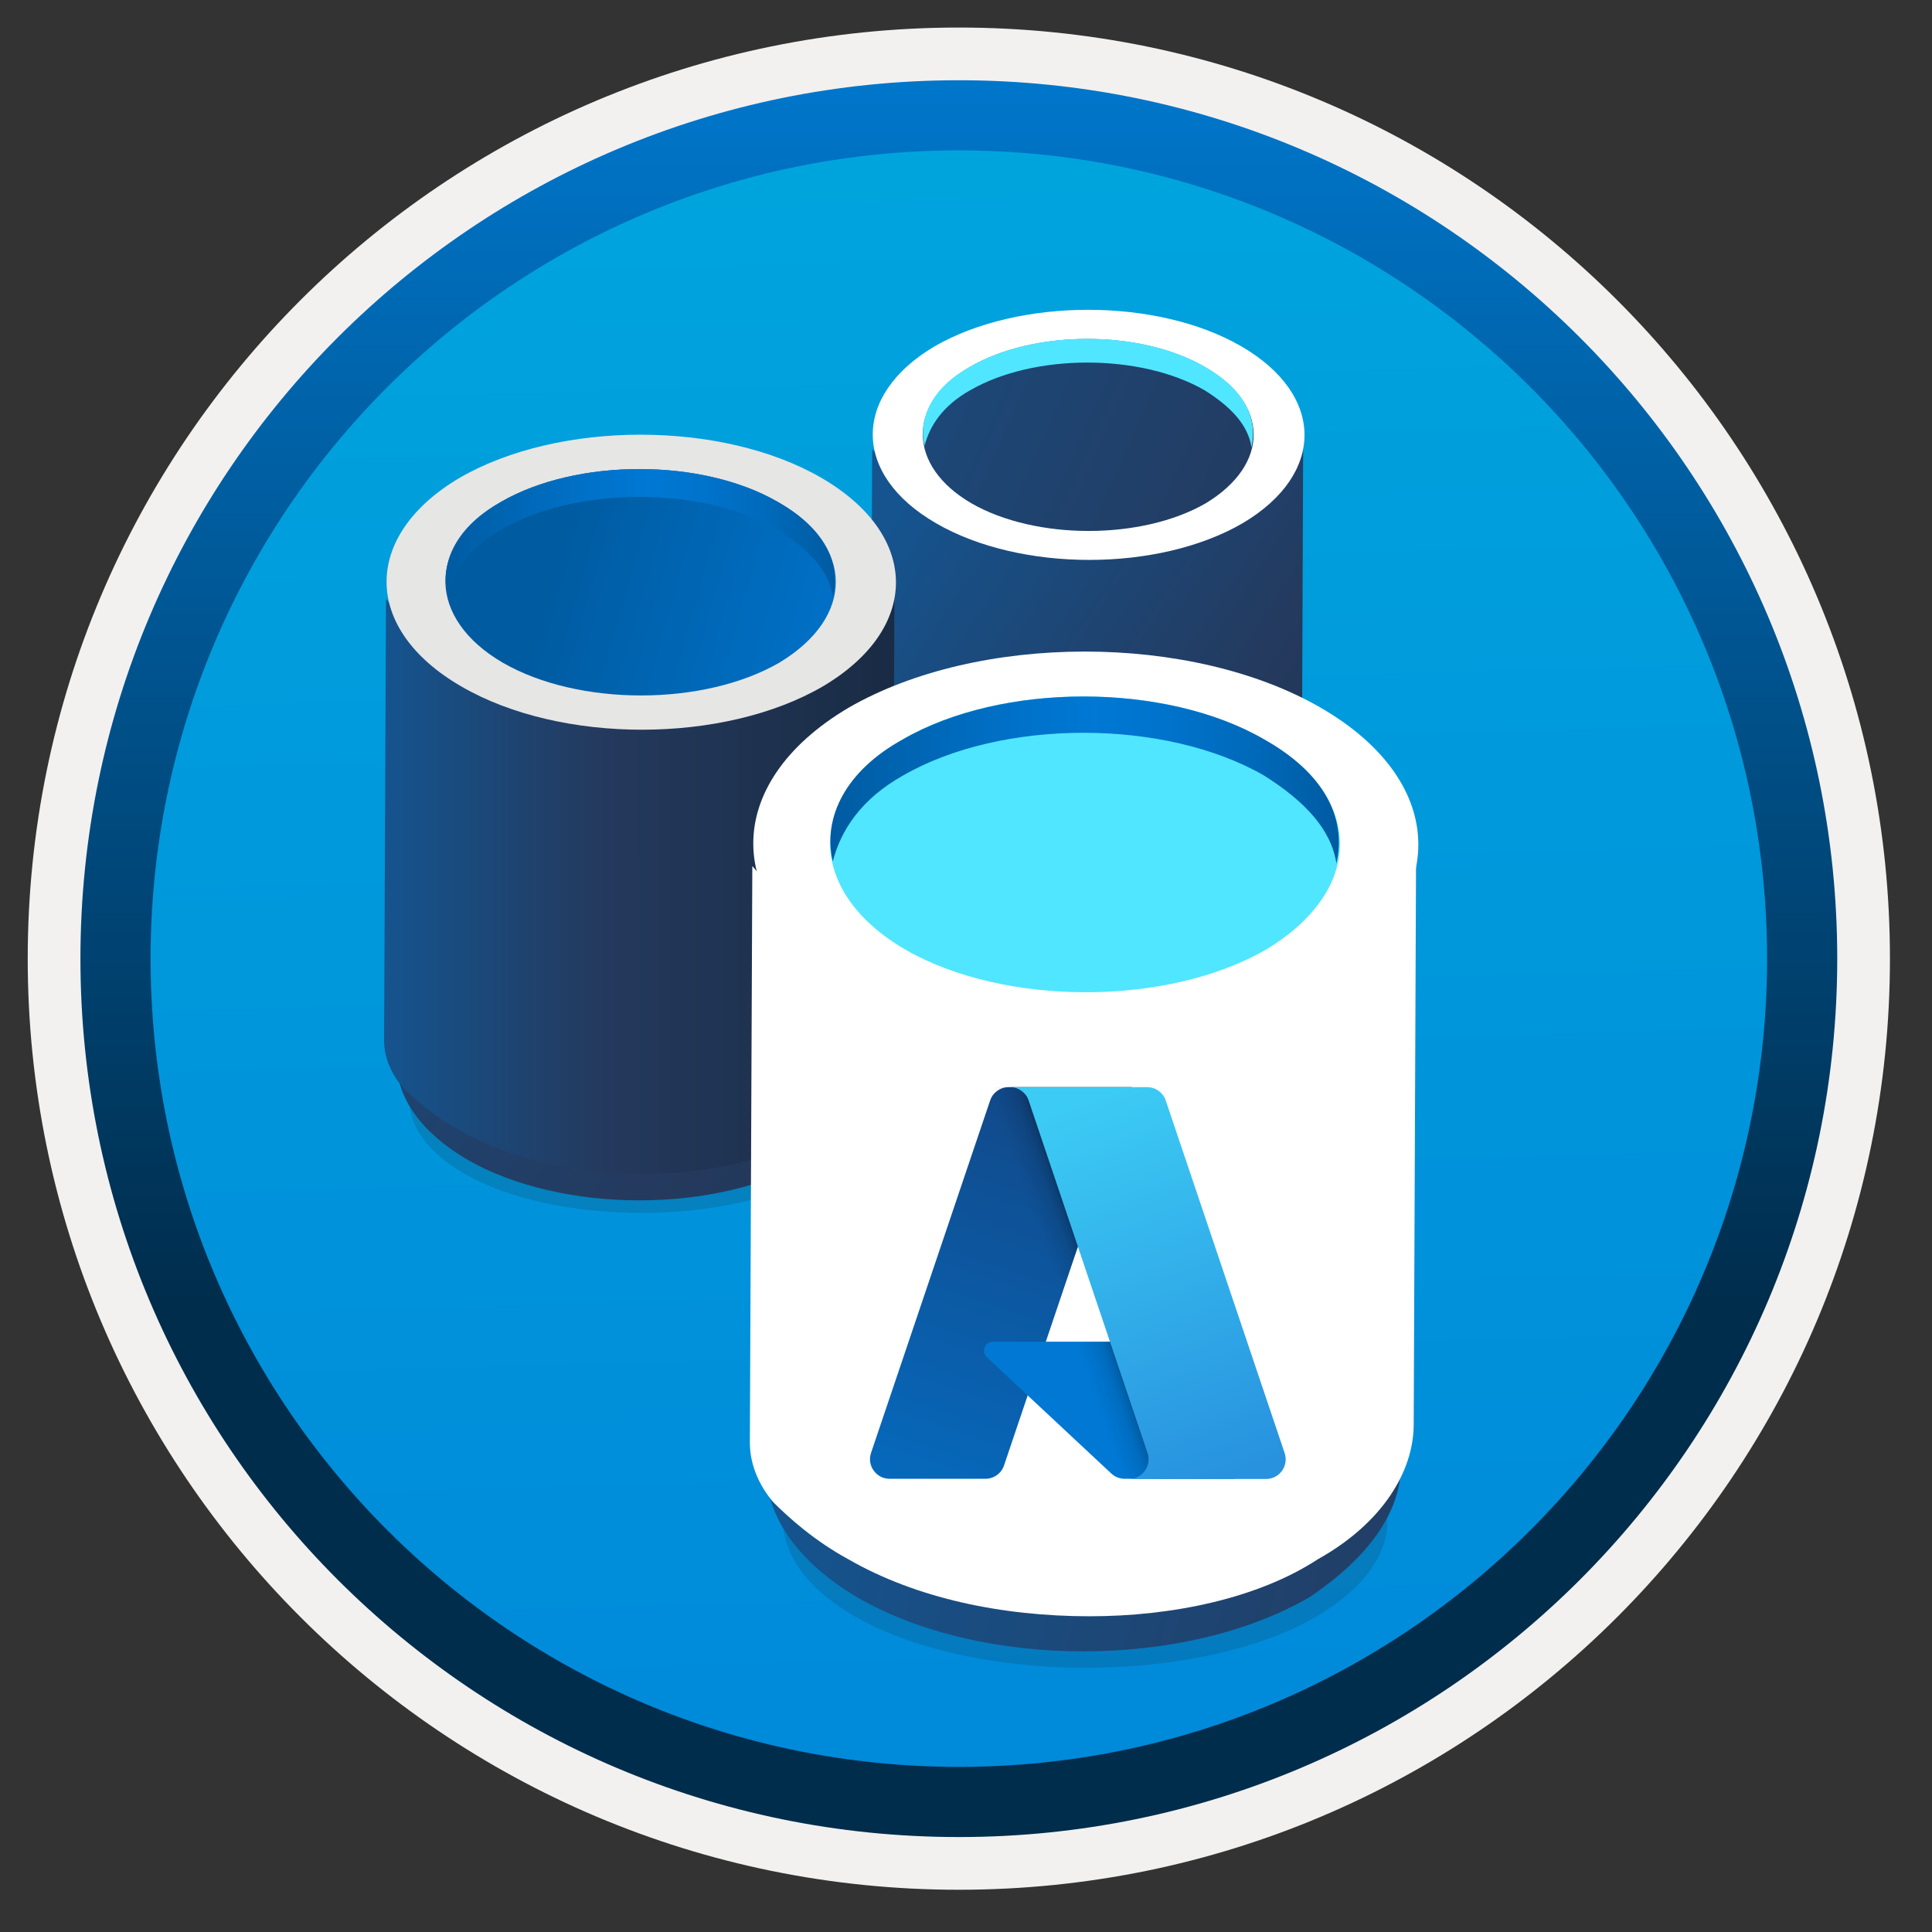 <svg width="103" height="103" viewBox="0 0 103 103" fill="none" xmlns="http://www.w3.org/2000/svg">
<rect x="0" y="0" width="103" height="103" fill="#333333" stroke="none"/>
<path d="M51.118 97.918C25.268 97.918 4.308 76.968 4.308 51.108C4.308 25.248 25.268 4.298 51.118 4.298C76.968 4.298 97.928 25.258 97.928 51.108C97.928 76.958 76.968 97.918 51.118 97.918Z" fill="url(#paint0_linear)"/>
<path fill-rule="evenodd" clip-rule="evenodd" d="M97.018 51.108C97.018 76.458 76.468 97.008 51.118 97.008C25.768 97.008 5.218 76.458 5.218 51.108C5.218 25.758 25.768 5.208 51.118 5.208C76.468 5.208 97.018 25.758 97.018 51.108ZM51.118 1.468C78.538 1.468 100.758 23.688 100.758 51.108C100.758 78.528 78.528 100.748 51.118 100.748C23.698 100.748 1.478 78.518 1.478 51.108C1.478 23.688 23.698 1.468 51.118 1.468Z" fill="#F2F1F0"/>
<path fill-rule="evenodd" clip-rule="evenodd" d="M94.208 51.108C94.208 74.908 74.918 94.198 51.118 94.198C27.318 94.198 8.028 74.908 8.028 51.108C8.028 27.308 27.318 8.018 51.118 8.018C74.918 8.018 94.208 27.308 94.208 51.108ZM51.118 4.278C76.978 4.278 97.948 25.248 97.948 51.108C97.948 76.968 76.978 97.938 51.118 97.938C25.258 97.938 4.288 76.968 4.288 51.108C4.288 25.248 25.248 4.278 51.118 4.278Z" fill="url(#paint1_linear)"/>
<path opacity="0.15" d="M65.348 43.038C69.508 44.988 69.508 48.178 65.458 50.218C61.408 52.168 54.708 52.168 50.658 50.228C46.608 48.268 46.498 44.998 50.548 43.038C54.588 41.088 61.298 41.088 65.348 43.038Z" fill="#1F1D20"/>
<path d="M68.938 42.678V44.718C68.938 46.308 67.808 47.888 65.768 49.248C61.468 51.748 54.438 51.748 50.138 49.258C47.868 47.898 46.968 46.318 46.968 44.728V42.688C46.968 44.278 48.108 46.078 50.138 47.218C54.448 49.718 61.468 49.708 65.768 47.208C67.818 46.078 68.938 44.488 68.938 42.678Z" fill="#E6E6E6"/>
<path d="M66.168 26.908C63.928 28.158 61.048 28.788 58.168 28.878C55.118 28.878 52.148 28.248 49.908 26.908C47.578 25.558 46.498 23.858 46.498 23.948L46.418 43.888C46.418 44.698 46.778 45.418 47.228 45.958C47.768 46.498 48.668 47.308 49.828 47.928C52.158 49.278 55.128 49.898 58.178 49.898C61.058 49.898 64.018 49.268 66.078 47.928C68.318 46.678 69.398 44.878 69.398 43.258L69.478 23.048C69.588 24.748 68.418 25.648 66.168 26.908Z" fill="url(#paint2_linear)"/>
<path d="M66.168 18.458C70.658 21.058 70.658 25.278 66.258 27.888C61.778 30.498 54.408 30.508 49.908 27.898C45.418 25.308 45.418 21.078 49.818 18.468C54.318 15.868 61.688 15.868 66.168 18.458Z" fill="white"/>
<path d="M64.198 19.548C67.698 21.518 67.698 24.758 64.288 26.828C60.878 28.798 55.218 28.798 51.798 26.838C48.388 24.858 48.298 21.538 51.718 19.558C55.128 17.578 60.778 17.578 64.198 19.548Z" fill="url(#paint3_linear)"/>
<path d="M51.718 20.808C55.128 18.838 60.788 18.838 64.208 20.798C65.648 21.698 66.548 22.678 66.718 23.848C67.078 22.228 66.278 20.708 64.208 19.538C60.788 17.568 55.138 17.568 51.718 19.548C49.748 20.628 48.938 22.238 49.288 23.768C49.568 22.688 50.278 21.618 51.718 20.808Z" fill="#50E6FF"/>
<path opacity="0.15" d="M42.798 54.468C47.698 56.768 47.698 60.538 42.928 62.938C38.158 65.238 30.238 65.238 25.468 62.948C20.698 60.638 20.568 56.778 25.338 54.468C30.118 52.168 38.028 52.168 42.798 54.468Z" fill="#1F1D20"/>
<path d="M47.047 54.038V56.438C47.047 58.308 45.717 60.178 43.307 61.788C38.237 64.728 29.947 64.728 24.867 61.798C22.197 60.198 21.127 58.328 21.127 56.458V54.058C21.127 55.928 22.467 58.058 24.867 59.408C29.947 62.348 38.227 62.348 43.307 59.398C45.717 58.048 47.047 56.178 47.047 54.038Z" fill="url(#paint4_linear)"/>
<path d="M43.778 35.438C41.127 36.918 37.737 37.658 34.347 37.768C30.747 37.768 27.247 37.028 24.608 35.438C21.858 33.848 20.578 31.838 20.578 31.948L20.477 55.478C20.477 56.428 20.898 57.278 21.427 57.918C22.058 58.548 23.117 59.508 24.497 60.248C27.247 61.838 30.758 62.578 34.347 62.578C37.737 62.578 41.237 61.838 43.667 60.248C46.318 58.768 47.587 56.648 47.587 54.738L47.688 30.898C47.807 32.888 46.428 33.948 43.778 35.438Z" fill="url(#paint5_linear)"/>
<path d="M43.778 25.468C49.078 28.538 49.078 33.508 43.877 36.588C38.587 39.668 29.898 39.678 24.598 36.598C19.297 33.538 19.297 28.558 24.497 25.478C29.797 22.408 38.487 22.408 43.778 25.468Z" fill="#E6E6E5"/>
<path d="M41.448 26.748C45.578 29.078 45.578 32.898 41.548 35.328C37.518 37.658 30.848 37.658 26.818 35.338C22.788 32.998 22.688 29.078 26.718 26.748C30.748 24.428 37.418 24.428 41.448 26.748Z" fill="url(#paint6_linear)"/>
<path d="M26.718 28.238C30.747 25.908 37.417 25.908 41.447 28.228C43.138 29.298 44.208 30.448 44.407 31.828C44.828 29.918 43.888 28.118 41.447 26.748C37.417 24.418 30.747 24.428 26.718 26.758C24.387 28.028 23.438 29.938 23.858 31.738C24.188 30.458 25.027 29.188 26.718 28.238Z" fill="url(#paint7_linear)"/>
<path opacity="0.15" d="M69.138 75.588C75.538 78.598 75.538 83.508 69.308 86.658C63.078 89.668 52.738 89.668 46.508 86.668C40.278 83.648 40.108 78.608 46.338 75.598C52.568 72.588 62.898 72.588 69.138 75.588Z" fill="#1F1D20"/>
<path d="M74.678 75.038V78.178C74.678 80.618 72.938 83.058 69.798 85.158C63.168 88.998 52.348 88.998 45.718 85.168C42.228 83.078 40.828 80.628 40.828 78.198V75.058C40.828 77.498 42.578 80.288 45.718 82.038C52.348 85.878 63.168 85.878 69.798 82.028C72.938 80.268 74.678 77.828 74.678 75.038Z" fill="url(#paint8_linear)"/>
<path d="M70.407 50.748C66.948 52.678 62.517 53.648 58.087 53.788C53.388 53.788 48.818 52.828 45.367 50.748C41.778 48.678 40.108 46.048 40.108 46.188L39.977 76.908C39.977 78.158 40.528 79.268 41.227 80.088C42.057 80.918 43.438 82.158 45.227 83.128C48.818 85.198 53.398 86.168 58.087 86.168C62.517 86.168 67.078 85.208 70.257 83.128C73.718 81.198 75.368 78.428 75.368 75.938L75.498 44.808C75.668 47.418 73.868 48.808 70.407 50.748Z" fill="white"/>
<path d="M70.407 37.728C77.328 41.728 77.328 48.228 70.547 52.248C63.638 56.268 52.297 56.278 45.367 52.258C38.447 48.258 38.447 41.758 45.227 37.738C52.148 33.738 63.498 33.738 70.407 37.728Z" fill="white"/>
<path d="M67.368 39.408C72.768 42.448 72.768 47.438 67.508 50.618C62.248 53.658 53.538 53.658 48.268 50.628C43.008 47.568 42.868 42.458 48.138 39.408C53.398 36.368 62.108 36.368 67.368 39.408Z" fill="#50E6FF"/>
<path d="M48.138 41.348C53.398 38.308 62.108 38.308 67.378 41.338C69.588 42.728 70.978 44.238 71.248 46.038C71.798 43.548 70.568 41.198 67.378 39.408C62.108 36.368 53.398 36.378 48.138 39.418C45.098 41.078 43.848 43.568 44.398 45.928C44.828 44.248 45.928 42.588 48.138 41.348Z" fill="url(#paint9_linear)"/>
<path d="M52.787 58.668C52.927 58.248 53.327 57.958 53.777 57.958H60.337L53.527 78.128C53.387 78.548 52.987 78.838 52.537 78.838H47.427C46.717 78.838 46.207 78.138 46.437 77.458L52.787 58.668Z" fill="url(#paint10_linear)"/>
<path d="M63.278 71.528H52.938C52.508 71.528 52.297 72.058 52.608 72.358L59.248 78.558C59.438 78.738 59.697 78.838 59.958 78.838H65.808L63.278 71.528Z" fill="#0078D4"/>
<path d="M60.337 57.958H53.028L45.977 78.838H53.288L54.788 74.388L59.547 78.838H65.817L63.278 71.528H55.758L60.337 57.958Z" fill="url(#paint11_linear)"/>
<path d="M62.148 58.668C62.008 58.248 61.608 57.958 61.158 57.958H53.818H53.848C54.298 57.958 54.698 58.248 54.838 58.668L61.178 77.468C61.408 78.148 60.898 78.848 60.188 78.848H60.078H67.498C68.208 78.848 68.718 78.148 68.488 77.468L62.148 58.668Z" fill="url(#paint12_linear)"/>
<defs>
<linearGradient id="paint0_linear" x1="49.347" y1="-13.685" x2="53.33" y2="132.083" gradientUnits="userSpaceOnUse">
<stop stop-color="#00ABDE"/>
<stop offset="1" stop-color="#007ED8"/>
</linearGradient>
<linearGradient id="paint1_linear" x1="51.118" y1="-2.384" x2="51.118" y2="99.38" gradientUnits="userSpaceOnUse">
<stop stop-color="#007ED8"/>
<stop offset="0.707" stop-color="#002D4C"/>
</linearGradient>
<linearGradient id="paint2_linear" x1="47.669" y1="27.386" x2="88.299" y2="54.977" gradientUnits="userSpaceOnUse">
<stop stop-color="#15548F"/>
<stop offset="0.418" stop-color="#243A5E"/>
<stop offset="0.968" stop-color="#1A2C45"/>
</linearGradient>
<linearGradient id="paint3_linear" x1="34.094" y1="12.655" x2="116.866" y2="49.127" gradientUnits="userSpaceOnUse">
<stop stop-color="#15548F"/>
<stop offset="0.418" stop-color="#243A5E"/>
<stop offset="0.968" stop-color="#1A2C45"/>
</linearGradient>
<linearGradient id="paint4_linear" x1="10.83" y1="36.462" x2="74.893" y2="91.454" gradientUnits="userSpaceOnUse">
<stop stop-color="#15548F"/>
<stop offset="0.418" stop-color="#243A5E"/>
<stop offset="0.968" stop-color="#1A2C45"/>
</linearGradient>
<linearGradient id="paint5_linear" x1="20.471" y1="46.728" x2="47.687" y2="46.728" gradientUnits="userSpaceOnUse">
<stop stop-color="#15548F"/>
<stop offset="0.418" stop-color="#243A5E"/>
<stop offset="0.968" stop-color="#1A2C45"/>
</linearGradient>
<linearGradient id="paint6_linear" x1="29.733" y1="29.812" x2="71.497" y2="41.529" gradientUnits="userSpaceOnUse">
<stop stop-color="#005BA1"/>
<stop offset="0.07" stop-color="#0060A9"/>
<stop offset="0.36" stop-color="#0071C8"/>
<stop offset="0.52" stop-color="#0078D4"/>
<stop offset="0.64" stop-color="#0074CD"/>
<stop offset="0.82" stop-color="#006ABB"/>
<stop offset="1" stop-color="#005BA1"/>
</linearGradient>
<linearGradient id="paint7_linear" x1="23.762" y1="28.422" x2="44.513" y2="28.422" gradientUnits="userSpaceOnUse">
<stop stop-color="#005BA1"/>
<stop offset="0.07" stop-color="#0060A9"/>
<stop offset="0.36" stop-color="#0071C8"/>
<stop offset="0.52" stop-color="#0078D4"/>
<stop offset="0.64" stop-color="#0074CD"/>
<stop offset="0.82" stop-color="#006ABB"/>
<stop offset="1" stop-color="#005BA1"/>
</linearGradient>
<linearGradient id="paint8_linear" x1="43.378" y1="74.975" x2="129.552" y2="102.377" gradientUnits="userSpaceOnUse">
<stop stop-color="#15548F"/>
<stop offset="0.418" stop-color="#243A5E"/>
<stop offset="0.968" stop-color="#1A2C45"/>
</linearGradient>
<linearGradient id="paint9_linear" x1="44.273" y1="41.585" x2="71.369" y2="41.585" gradientUnits="userSpaceOnUse">
<stop stop-color="#005BA1"/>
<stop offset="0.07" stop-color="#0060A9"/>
<stop offset="0.36" stop-color="#0071C8"/>
<stop offset="0.52" stop-color="#0078D4"/>
<stop offset="0.64" stop-color="#0074CD"/>
<stop offset="0.82" stop-color="#006ABB"/>
<stop offset="1" stop-color="#005BA1"/>
</linearGradient>
<linearGradient id="paint10_linear" x1="56.173" y1="59.503" x2="49.362" y2="79.626" gradientUnits="userSpaceOnUse">
<stop stop-color="#114A8B"/>
<stop offset="1" stop-color="#0669BC"/>
</linearGradient>
<linearGradient id="paint11_linear" x1="58.252" y1="68.799" x2="56.637" y2="69.35" gradientUnits="userSpaceOnUse">
<stop stop-opacity="0.3"/>
<stop offset="0.071" stop-opacity="0.2"/>
<stop offset="0.321" stop-opacity="0.1"/>
<stop offset="0.623" stop-opacity="0.05"/>
<stop offset="1" stop-opacity="0"/>
</linearGradient>
<linearGradient id="paint12_linear" x1="57.423" y1="58.916" x2="64.899" y2="78.836" gradientUnits="userSpaceOnUse">
<stop stop-color="#3CCBF4"/>
<stop offset="1" stop-color="#2892DF"/>
</linearGradient>
</defs>
</svg>
